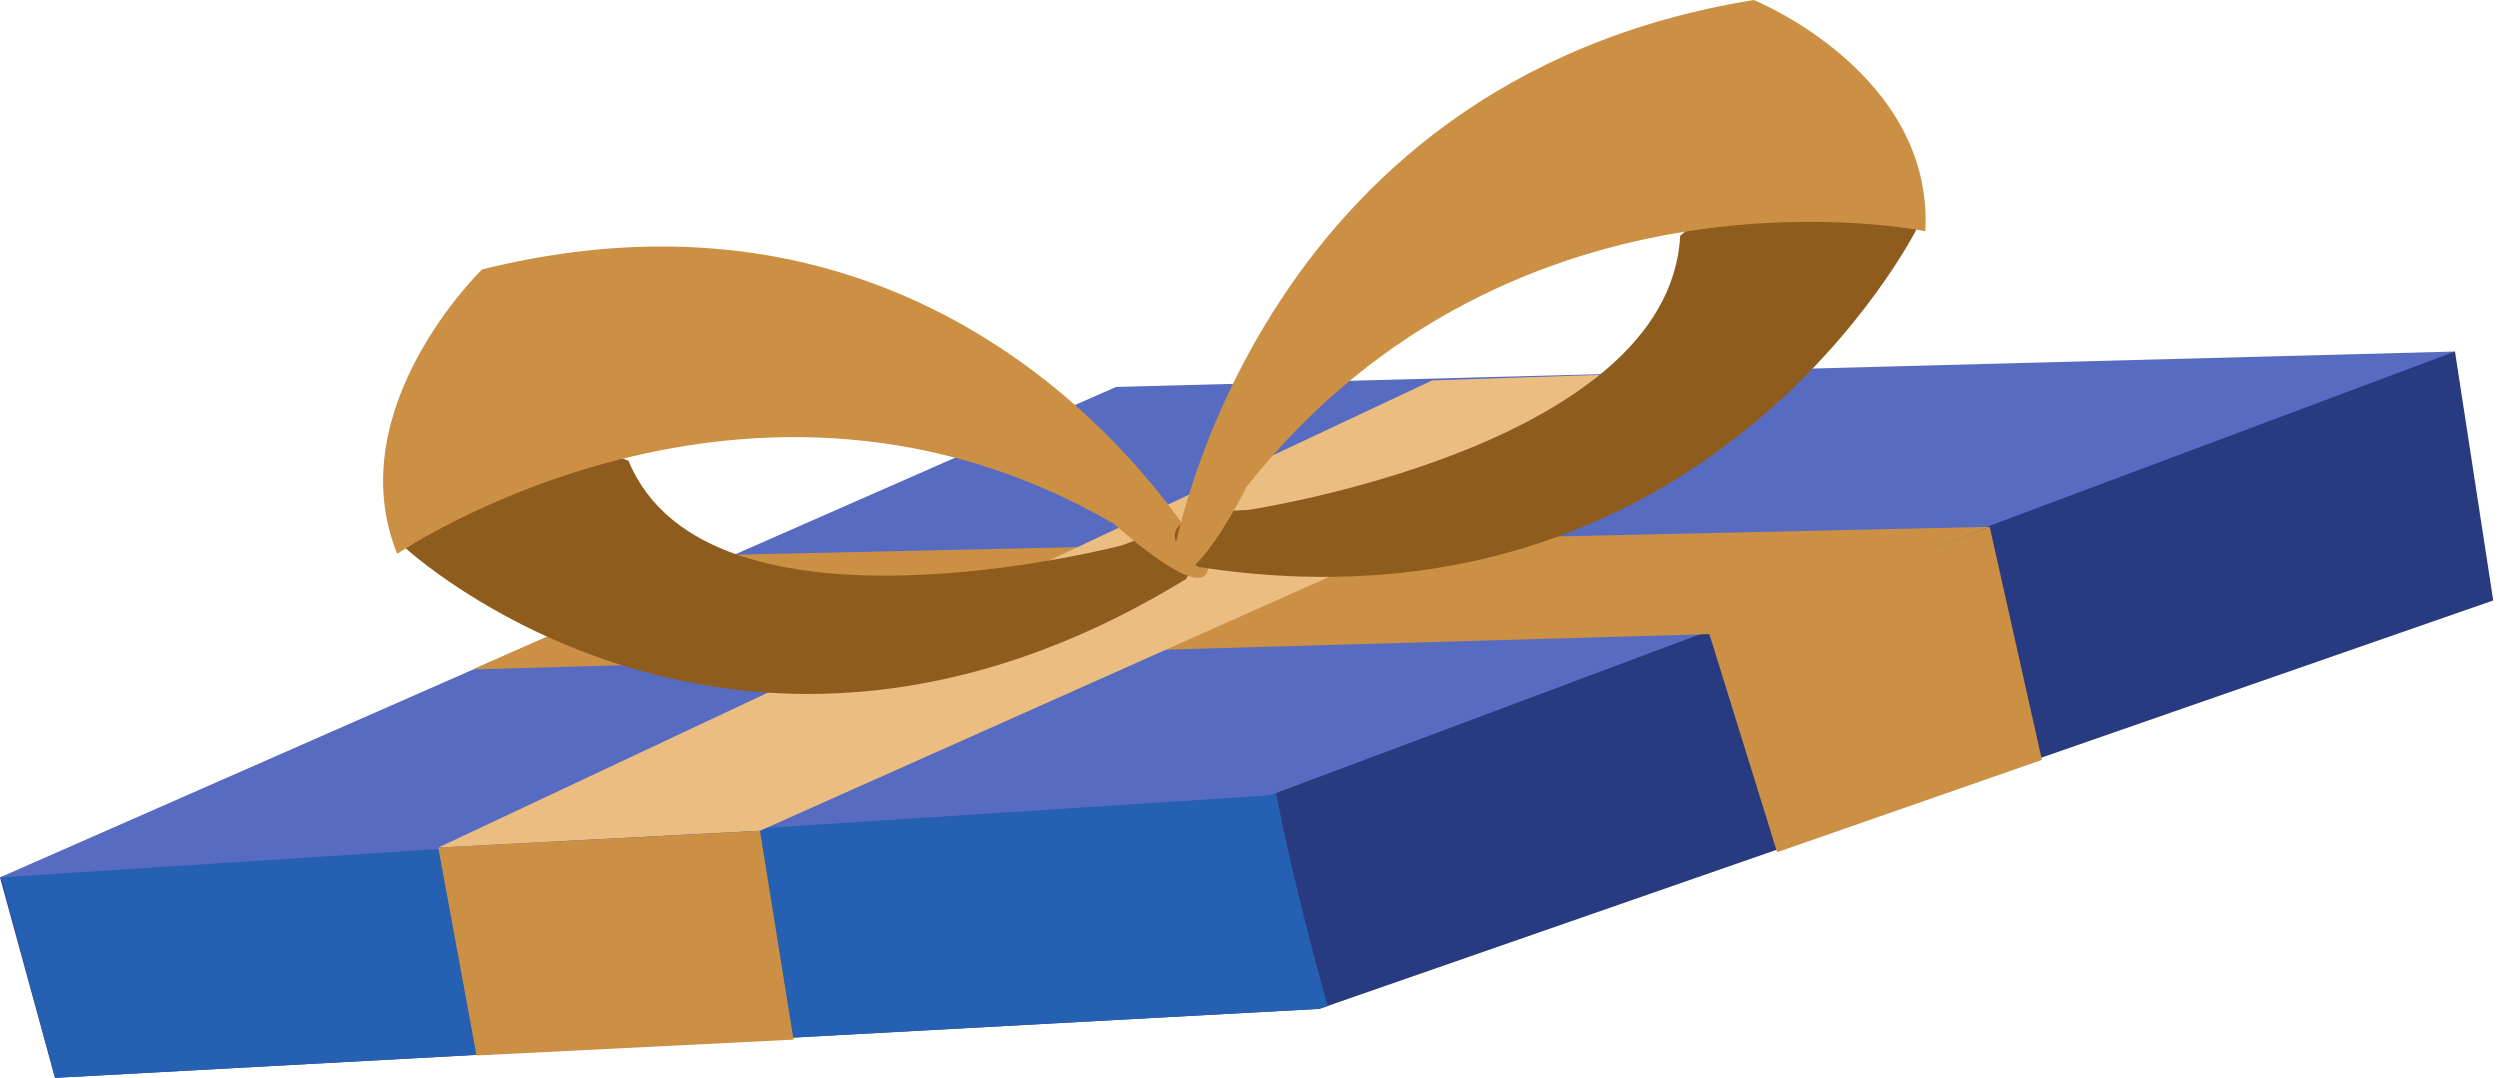 <svg width="167" height="72" viewBox="0 0 167 72" fill="none" xmlns="http://www.w3.org/2000/svg">
<path d="M0 58.609L3.675 72L88.132 67.391L166.547 40.111L163.993 23.481L71.253 41.294L0 58.609Z" fill="#283A80"/>
<path d="M83.025 39.052L71.315 41.294L0.062 58.609L3.675 72L88.132 67.391L88.692 67.204C86.076 57.924 84.083 48.519 83.025 39.052Z" fill="#2560B3"/>
<path d="M0 58.609L84.831 53.128L163.993 23.481L74.554 25.848L0 58.609Z" fill="#576CC1"/>
<path d="M31.578 44.72L114.353 42.353L132.914 35.191L48.893 37.059L31.578 44.72Z" fill="#CB9044"/>
<path d="M114.164 42.291L118.711 56.928L136.399 50.762L132.911 35.191L114.164 42.291Z" fill="#CB9044"/>
<path d="M29.277 56.616L50.765 55.495L120.025 24.602L95.672 25.412L29.277 56.616Z" fill="#ECBD80"/>
<path d="M29.277 56.617L31.831 70.506L53.008 69.447L50.765 55.495L29.277 56.617Z" fill="#CB9044"/>
<path d="M27.032 36.561C27.032 36.561 49.142 57.115 79.225 38.679C79.225 38.679 82.9 33.322 74.928 36.436C74.928 36.436 47.274 43.661 41.98 30.768C41.917 30.768 22.921 23.793 27.032 36.561Z" fill="#8E5D1E"/>
<path d="M80.72 37.682C80.72 37.682 65.522 9.716 32.201 18C32.201 18 22.609 27.28 26.533 36.997C26.533 36.997 50.138 20.865 74.429 35.004C74.429 35.004 80.782 40.796 80.72 37.682Z" fill="#CB9044"/>
<path d="M128.055 15.259C128.055 15.259 114.104 43.163 80.035 37.868C80.035 37.868 74.865 34.318 83.336 34.069C83.336 34.069 111.488 29.896 112.235 15.758C112.235 15.758 127.682 1.744 128.055 15.259Z" fill="#8E5D1E"/>
<path d="M78.289 37.557C78.289 37.557 83.334 5.481 117.154 0C117.154 0 129.175 4.858 128.614 15.446C128.614 15.446 101.272 9.779 83.272 32.512C83.272 32.574 79.223 40.484 78.289 37.557Z" fill="#CB9044"/>
</svg>
